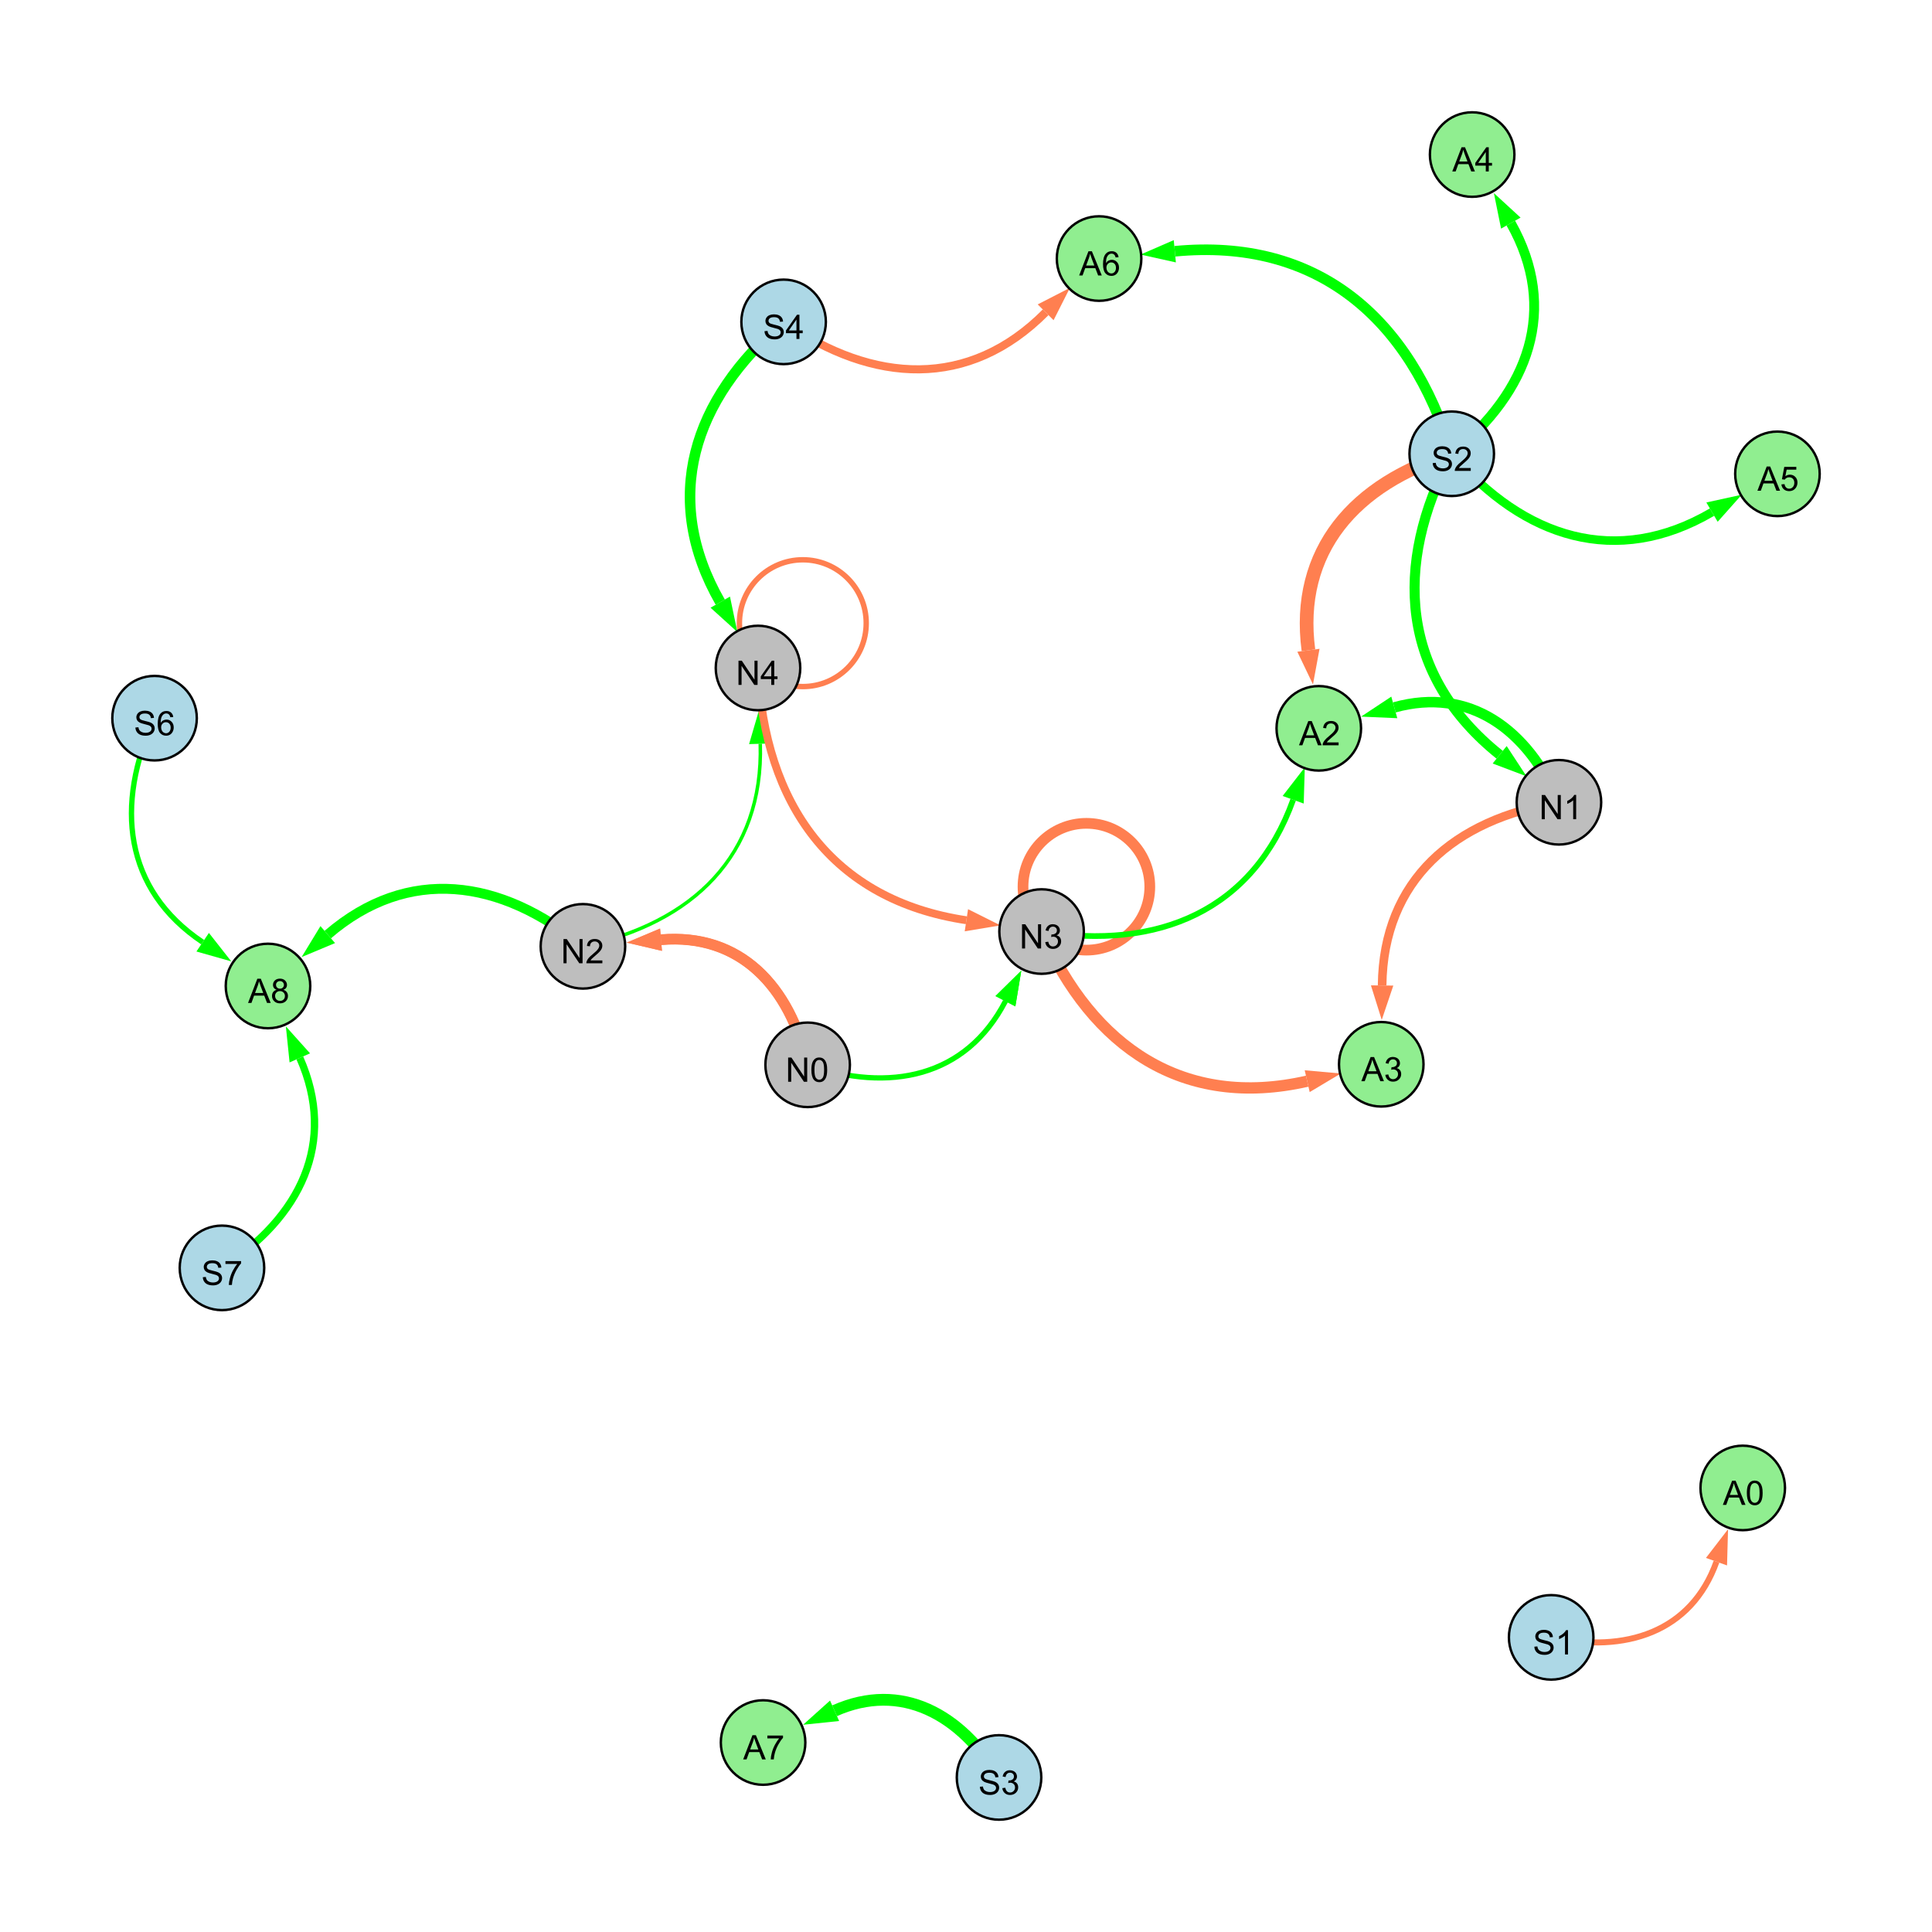 <?xml version="1.0" encoding="UTF-8"?>
<svg xmlns="http://www.w3.org/2000/svg" xmlns:xlink="http://www.w3.org/1999/xlink" width="800" height="800" viewBox="0 0 800 800">
<defs>
<g>
<g id="glyph-0-0">
<path d="M 1.066 0 L 1.066 -10.023 L 2.426 -10.023 L 7.691 -2.152 L 7.691 -10.023 L 8.961 -10.023 L 8.961 0 L 7.602 0 L 2.336 -7.875 L 2.336 0 Z M 1.066 0 "/>
</g>
<g id="glyph-0-1">
<path d="M 0.582 -4.941 C 0.582 -6.129 0.703 -7.082 0.945 -7.805 C 1.191 -8.527 1.555 -9.082 2.035 -9.477 C 2.516 -9.867 3.121 -10.062 3.848 -10.062 C 4.387 -10.062 4.859 -9.953 5.266 -9.738 C 5.668 -9.52 6.004 -9.211 6.27 -8.801 C 6.531 -8.395 6.738 -7.898 6.891 -7.312 C 7.039 -6.727 7.117 -5.938 7.117 -4.941 C 7.117 -3.766 6.996 -2.816 6.754 -2.094 C 6.512 -1.371 6.152 -0.816 5.672 -0.422 C 5.191 -0.027 4.582 0.172 3.848 0.172 C 2.883 0.172 2.125 -0.176 1.57 -0.867 C 0.91 -1.703 0.582 -3.059 0.582 -4.941 M 1.844 -4.941 C 1.844 -3.297 2.039 -2.203 2.422 -1.656 C 2.809 -1.113 3.285 -0.84 3.848 -0.84 C 4.414 -0.84 4.891 -1.113 5.273 -1.66 C 5.66 -2.207 5.852 -3.301 5.852 -4.941 C 5.852 -6.594 5.66 -7.688 5.273 -8.23 C 4.891 -8.773 4.41 -9.043 3.836 -9.043 C 3.27 -9.043 2.82 -8.805 2.48 -8.328 C 2.059 -7.715 1.844 -6.586 1.844 -4.941 Z M 1.844 -4.941 "/>
</g>
<g id="glyph-0-2">
<path d="M 0.586 -2.645 L 1.82 -2.809 C 1.961 -2.113 2.199 -1.609 2.539 -1.301 C 2.879 -0.996 3.293 -0.84 3.781 -0.84 C 4.359 -0.84 4.848 -1.043 5.246 -1.441 C 5.645 -1.844 5.844 -2.34 5.844 -2.934 C 5.844 -3.496 5.66 -3.965 5.289 -4.332 C 4.922 -4.699 4.453 -4.883 3.883 -4.883 C 3.648 -4.883 3.359 -4.836 3.016 -4.742 L 3.152 -5.824 C 3.234 -5.816 3.301 -5.812 3.352 -5.812 C 3.875 -5.812 4.344 -5.945 4.766 -6.219 C 5.184 -6.492 5.395 -6.914 5.395 -7.484 C 5.395 -7.938 5.242 -8.309 4.938 -8.605 C 4.629 -8.902 4.234 -9.051 3.754 -9.051 C 3.273 -9.051 2.875 -8.898 2.555 -8.602 C 2.238 -8.297 2.031 -7.848 1.941 -7.246 L 0.711 -7.465 C 0.859 -8.289 1.203 -8.93 1.734 -9.383 C 2.27 -9.836 2.934 -10.062 3.727 -10.062 C 4.273 -10.062 4.777 -9.945 5.234 -9.711 C 5.695 -9.477 6.047 -9.156 6.293 -8.75 C 6.535 -8.344 6.656 -7.914 6.656 -7.457 C 6.656 -7.023 6.543 -6.629 6.309 -6.273 C 6.078 -5.918 5.734 -5.637 5.277 -5.43 C 5.871 -5.289 6.328 -5.008 6.656 -4.578 C 6.984 -4.145 7.148 -3.605 7.148 -2.961 C 7.148 -2.086 6.832 -1.344 6.195 -0.734 C 5.555 -0.125 4.75 0.18 3.773 0.18 C 2.895 0.18 2.164 -0.086 1.582 -0.609 C 1 -1.133 0.672 -1.812 0.586 -2.645 Z M 0.586 -2.645 "/>
</g>
<g id="glyph-0-3">
<path d="M 7.047 -1.184 L 7.047 0 L 0.422 0 C 0.414 -0.297 0.461 -0.582 0.566 -0.855 C 0.734 -1.305 1.008 -1.75 1.379 -2.188 C 1.75 -2.625 2.285 -3.133 2.988 -3.703 C 4.078 -4.598 4.812 -5.305 5.195 -5.828 C 5.578 -6.348 5.77 -6.844 5.77 -7.309 C 5.77 -7.797 5.594 -8.207 5.246 -8.543 C 4.898 -8.875 4.445 -9.043 3.883 -9.043 C 3.289 -9.043 2.816 -8.867 2.461 -8.512 C 2.105 -8.156 1.926 -7.664 1.922 -7.035 L 0.656 -7.164 C 0.742 -8.109 1.07 -8.828 1.633 -9.32 C 2.199 -9.816 2.957 -10.062 3.91 -10.062 C 4.871 -10.062 5.633 -9.797 6.195 -9.262 C 6.754 -8.73 7.035 -8.07 7.035 -7.281 C 7.035 -6.879 6.953 -6.484 6.789 -6.098 C 6.625 -5.711 6.352 -5.301 5.973 -4.875 C 5.59 -4.445 4.957 -3.859 4.074 -3.109 C 3.336 -2.492 2.863 -2.07 2.652 -1.848 C 2.441 -1.629 2.27 -1.406 2.133 -1.184 Z M 7.047 -1.184 "/>
</g>
<g id="glyph-0-4">
<path d="M 4.523 0 L 4.523 -2.398 L 0.18 -2.398 L 0.18 -3.527 L 4.75 -10.023 L 5.758 -10.023 L 5.758 -3.527 L 7.109 -3.527 L 7.109 -2.398 L 5.758 -2.398 L 5.758 0 L 4.523 0 M 4.523 -3.527 L 4.523 -8.047 L 1.387 -3.527 Z M 4.523 -3.527 "/>
</g>
<g id="glyph-0-5">
<path d="M 0.629 -3.219 L 1.879 -3.328 C 1.938 -2.828 2.078 -2.418 2.293 -2.094 C 2.512 -1.773 2.848 -1.516 3.301 -1.316 C 3.758 -1.117 4.27 -1.02 4.84 -1.02 C 5.344 -1.02 5.793 -1.094 6.18 -1.242 C 6.566 -1.395 6.855 -1.602 7.043 -1.863 C 7.234 -2.125 7.328 -2.41 7.328 -2.719 C 7.328 -3.035 7.238 -3.309 7.055 -3.543 C 6.871 -3.777 6.57 -3.977 6.152 -4.137 C 5.883 -4.242 5.289 -4.402 4.367 -4.625 C 3.449 -4.844 2.805 -5.055 2.434 -5.25 C 1.953 -5.5 1.598 -5.812 1.363 -6.184 C 1.129 -6.555 1.012 -6.969 1.012 -7.43 C 1.012 -7.938 1.156 -8.41 1.441 -8.848 C 1.73 -9.289 2.148 -9.621 2.699 -9.852 C 3.25 -10.078 3.863 -10.191 4.539 -10.191 C 5.281 -10.191 5.938 -10.074 6.504 -9.832 C 7.07 -9.594 7.508 -9.242 7.812 -8.777 C 8.117 -8.312 8.281 -7.785 8.305 -7.199 L 7.035 -7.102 C 6.965 -7.734 6.734 -8.215 6.34 -8.539 C 5.945 -8.863 5.363 -9.023 4.594 -9.023 C 3.793 -9.023 3.207 -8.875 2.84 -8.582 C 2.473 -8.289 2.289 -7.934 2.289 -7.52 C 2.289 -7.16 2.422 -6.863 2.68 -6.633 C 2.934 -6.398 3.602 -6.16 4.68 -5.918 C 5.758 -5.672 6.496 -5.461 6.898 -5.277 C 7.48 -5.008 7.91 -4.668 8.188 -4.254 C 8.469 -3.844 8.605 -3.367 8.605 -2.828 C 8.605 -2.297 8.453 -1.793 8.148 -1.324 C 7.844 -0.852 7.406 -0.484 6.832 -0.223 C 6.262 0.039 5.617 0.172 4.902 0.172 C 3.996 0.172 3.234 0.039 2.621 -0.227 C 2.008 -0.488 1.527 -0.887 1.18 -1.418 C 0.832 -1.949 0.648 -2.551 0.629 -3.219 Z M 0.629 -3.219 "/>
</g>
<g id="glyph-0-6">
<path d="M 5.215 0 L 3.984 0 L 3.984 -7.84 C 3.688 -7.559 3.301 -7.277 2.82 -6.992 C 2.34 -6.711 1.906 -6.5 1.523 -6.359 L 1.523 -7.547 C 2.211 -7.871 2.812 -8.262 3.328 -8.723 C 3.844 -9.184 4.207 -9.629 4.422 -10.062 L 5.215 -10.062 Z M 5.215 0 "/>
</g>
<g id="glyph-0-7">
<path d="M -0.02 0 L 3.828 -10.023 L 5.258 -10.023 L 9.359 0 L 7.848 0 L 6.68 -3.035 L 2.488 -3.035 L 1.387 0 L -0.02 0 M 2.871 -4.117 L 6.27 -4.117 L 5.223 -6.891 C 4.902 -7.734 4.668 -8.426 4.512 -8.969 C 4.383 -8.328 4.203 -7.688 3.973 -7.055 Z M 2.871 -4.117 "/>
</g>
<g id="glyph-0-8">
<path d="M 0.582 -2.625 L 1.875 -2.734 C 1.969 -2.105 2.191 -1.633 2.539 -1.316 C 2.887 -1 3.309 -0.84 3.801 -0.84 C 4.395 -0.84 4.895 -1.062 5.305 -1.512 C 5.715 -1.957 5.922 -2.551 5.922 -3.289 C 5.922 -3.988 5.723 -4.543 5.328 -4.949 C 4.934 -5.355 4.418 -5.559 3.781 -5.559 C 3.383 -5.559 3.027 -5.469 2.707 -5.289 C 2.387 -5.109 2.137 -4.875 1.953 -4.586 L 0.801 -4.738 L 1.77 -9.883 L 6.754 -9.883 L 6.754 -8.711 L 2.754 -8.711 L 2.215 -6.016 C 2.816 -6.434 3.449 -6.645 4.109 -6.645 C 4.984 -6.645 5.723 -6.34 6.324 -5.734 C 6.926 -5.129 7.227 -4.352 7.227 -3.398 C 7.227 -2.492 6.961 -1.707 6.434 -1.047 C 5.789 -0.234 4.914 0.172 3.801 0.172 C 2.891 0.172 2.145 -0.086 1.57 -0.594 C 0.992 -1.105 0.664 -1.781 0.582 -2.625 Z M 0.582 -2.625 "/>
</g>
<g id="glyph-0-9">
<path d="M 6.965 -7.566 L 5.742 -7.473 C 5.633 -7.953 5.477 -8.305 5.277 -8.523 C 4.945 -8.875 4.535 -9.051 4.047 -9.051 C 3.656 -9.051 3.312 -8.941 3.016 -8.723 C 2.629 -8.441 2.32 -8.027 2.098 -7.484 C 1.875 -6.941 1.758 -6.172 1.75 -5.168 C 2.047 -5.617 2.41 -5.953 2.836 -6.172 C 3.266 -6.391 3.715 -6.5 4.184 -6.5 C 5.004 -6.5 5.703 -6.199 6.277 -5.594 C 6.855 -4.992 7.145 -4.211 7.145 -3.254 C 7.145 -2.625 7.008 -2.039 6.738 -1.5 C 6.465 -0.961 6.094 -0.547 5.617 -0.258 C 5.145 0.027 4.609 0.172 4.008 0.172 C 2.98 0.172 2.145 -0.207 1.496 -0.961 C 0.852 -1.715 0.527 -2.957 0.527 -4.688 C 0.527 -6.625 0.883 -8.035 1.602 -8.914 C 2.223 -9.68 3.066 -10.062 4.121 -10.062 C 4.91 -10.062 5.555 -9.84 6.059 -9.398 C 6.562 -8.957 6.867 -8.348 6.965 -7.566 M 1.941 -3.246 C 1.941 -2.824 2.031 -2.418 2.211 -2.031 C 2.391 -1.645 2.645 -1.348 2.969 -1.145 C 3.289 -0.941 3.629 -0.84 3.984 -0.84 C 4.504 -0.84 4.953 -1.051 5.324 -1.469 C 5.699 -1.891 5.887 -2.457 5.887 -3.18 C 5.887 -3.871 5.699 -4.418 5.332 -4.816 C 4.961 -5.215 4.5 -5.414 3.938 -5.414 C 3.383 -5.414 2.91 -5.215 2.523 -4.816 C 2.137 -4.418 1.941 -3.895 1.941 -3.246 Z M 1.941 -3.246 "/>
</g>
<g id="glyph-0-10">
<path d="M 0.664 -8.711 L 0.664 -9.891 L 7.148 -9.891 L 7.148 -8.934 C 6.512 -8.254 5.879 -7.352 5.254 -6.227 C 4.625 -5.102 4.141 -3.945 3.801 -2.754 C 3.555 -1.918 3.398 -0.996 3.328 0 L 2.062 0 C 2.078 -0.789 2.234 -1.742 2.531 -2.859 C 2.824 -3.973 3.25 -5.051 3.805 -6.086 C 4.359 -7.125 4.945 -8 5.57 -8.711 Z M 0.664 -8.711 "/>
</g>
<g id="glyph-0-11">
<path d="M 2.477 -5.434 C 1.965 -5.621 1.586 -5.887 1.34 -6.234 C 1.094 -6.582 0.969 -6.996 0.969 -7.477 C 0.969 -8.207 1.234 -8.82 1.758 -9.316 C 2.281 -9.812 2.977 -10.062 3.848 -10.062 C 4.723 -10.062 5.43 -9.809 5.961 -9.301 C 6.492 -8.793 6.762 -8.172 6.762 -7.445 C 6.762 -6.98 6.641 -6.574 6.395 -6.23 C 6.152 -5.887 5.781 -5.621 5.285 -5.434 C 5.898 -5.234 6.367 -4.91 6.688 -4.465 C 7.012 -4.016 7.172 -3.484 7.172 -2.863 C 7.172 -2.008 6.867 -1.289 6.262 -0.703 C 5.656 -0.121 4.859 0.172 3.867 0.172 C 2.879 0.172 2.082 -0.121 1.477 -0.707 C 0.871 -1.293 0.566 -2.023 0.566 -2.898 C 0.566 -3.551 0.734 -4.098 1.062 -4.535 C 1.395 -4.977 1.863 -5.273 2.477 -5.434 M 2.227 -7.52 C 2.227 -7.047 2.383 -6.656 2.688 -6.359 C 2.992 -6.055 3.387 -5.906 3.875 -5.906 C 4.352 -5.906 4.738 -6.055 5.043 -6.355 C 5.344 -6.652 5.496 -7.02 5.496 -7.453 C 5.496 -7.902 5.34 -8.281 5.027 -8.59 C 4.715 -8.898 4.328 -9.051 3.863 -9.051 C 3.395 -9.051 3.004 -8.898 2.695 -8.602 C 2.383 -8.297 2.227 -7.938 2.227 -7.52 M 1.832 -2.891 C 1.832 -2.539 1.914 -2.203 2.082 -1.875 C 2.246 -1.547 2.496 -1.289 2.824 -1.109 C 3.152 -0.93 3.504 -0.84 3.883 -0.84 C 4.469 -0.84 4.957 -1.031 5.34 -1.406 C 5.723 -1.785 5.914 -2.266 5.914 -2.852 C 5.914 -3.441 5.715 -3.934 5.32 -4.32 C 4.926 -4.707 4.434 -4.902 3.844 -4.902 C 3.262 -4.902 2.785 -4.711 2.402 -4.328 C 2.023 -3.945 1.832 -3.465 1.832 -2.891 Z M 1.832 -2.891 "/>
</g>
</g>
</defs>
<rect x="-80" y="-80" width="960" height="960" fill="rgb(100%, 100%, 100%)" fill-opacity="1"/>
<path fill="none" stroke-width="2.177" stroke-linecap="butt" stroke-linejoin="miter" stroke="rgb(0%, 100%, 0%)" stroke-opacity="1" stroke-miterlimit="10" d="M 334.43 440.922 C 368.312 452.617 399.973 446.102 416.324 414.586 "/>
<path fill-rule="nonzero" fill="rgb(0%, 100%, 0%)" fill-opacity="1" d="M 422.898 401.922 L 420.441 416.723 L 412.211 412.449 L 422.898 401.922 "/>
<path fill="none" stroke-width="4.431" stroke-linecap="butt" stroke-linejoin="miter" stroke="rgb(100%, 49.804%, 31.373%)" stroke-opacity="1" stroke-miterlimit="10" d="M 476.109 367.176 C 476.109 381.672 464.355 393.426 449.859 393.426 C 435.363 393.426 423.609 381.672 423.609 367.176 C 423.609 352.676 435.363 340.926 449.859 340.926 C 464.355 340.926 476.109 352.676 476.109 367.176 "/>
<path fill="none" stroke-width="4.453" stroke-linecap="butt" stroke-linejoin="miter" stroke="rgb(100%, 49.804%, 31.373%)" stroke-opacity="1" stroke-miterlimit="10" d="M 334.43 440.922 C 327.145 408.473 306.492 386.332 273.715 389.113 "/>
<path fill-rule="nonzero" fill="rgb(100%, 49.804%, 31.373%)" fill-opacity="1" d="M 259.5 390.316 L 273.324 384.492 L 274.105 393.73 L 259.5 390.316 "/>
<path fill="none" stroke-width="4.273" stroke-linecap="butt" stroke-linejoin="miter" stroke="rgb(100%, 49.804%, 31.373%)" stroke-opacity="1" stroke-miterlimit="10" d="M 334.43 440.922 C 327.145 408.473 306.492 386.332 273.715 389.113 "/>
<path fill-rule="nonzero" fill="rgb(100%, 49.804%, 31.373%)" fill-opacity="1" d="M 259.5 390.316 L 273.324 384.492 L 274.105 393.73 L 259.5 390.316 "/>
<path fill="none" stroke-width="2.237" stroke-linecap="butt" stroke-linejoin="miter" stroke="rgb(100%, 49.804%, 31.373%)" stroke-opacity="1" stroke-miterlimit="10" d="M 358.684 258.043 C 358.684 272.539 346.93 284.293 332.434 284.293 C 317.938 284.293 306.184 272.539 306.184 258.043 C 306.184 243.543 317.938 231.793 332.434 231.793 C 346.93 231.793 358.684 243.543 358.684 258.043 "/>
<path fill="none" stroke-width="4.367" stroke-linecap="butt" stroke-linejoin="miter" stroke="rgb(0%, 100%, 0%)" stroke-opacity="1" stroke-miterlimit="10" d="M 324.477 133.277 C 286.715 165.406 273.711 206.535 298.242 249.336 "/>
<path fill-rule="nonzero" fill="rgb(0%, 100%, 0%)" fill-opacity="1" d="M 305.336 261.715 L 294.223 251.641 L 302.266 247.031 L 305.336 261.715 "/>
<path fill="none" stroke-width="1.44" stroke-linecap="butt" stroke-linejoin="miter" stroke="rgb(0%, 100%, 0%)" stroke-opacity="1" stroke-miterlimit="10" d="M 241.379 391.855 C 286.824 382.258 316.199 354.152 314.812 307.984 "/>
<path fill-rule="nonzero" fill="rgb(0%, 100%, 0%)" fill-opacity="1" d="M 314.387 293.723 L 319.445 307.844 L 310.18 308.121 L 314.387 293.723 "/>
<path fill="none" stroke-width="1.491" stroke-linecap="butt" stroke-linejoin="miter" stroke="rgb(0%, 100%, 0%)" stroke-opacity="1" stroke-miterlimit="10" d="M 334.43 440.922 C 368.312 452.617 399.973 446.102 416.324 414.586 "/>
<path fill-rule="nonzero" fill="rgb(0%, 100%, 0%)" fill-opacity="1" d="M 422.898 401.922 L 420.441 416.723 L 412.211 412.449 L 422.898 401.922 "/>
<path fill="none" stroke-width="4.152" stroke-linecap="butt" stroke-linejoin="miter" stroke="rgb(0%, 100%, 0%)" stroke-opacity="1" stroke-miterlimit="10" d="M 601.133 187.895 C 576.586 234.406 580.125 279.793 620.98 312.535 "/>
<path fill-rule="nonzero" fill="rgb(0%, 100%, 0%)" fill-opacity="1" d="M 632.109 321.457 L 618.082 316.152 L 623.879 308.918 L 632.109 321.457 "/>
<path fill="none" stroke-width="3.269" stroke-linecap="butt" stroke-linejoin="miter" stroke="rgb(100%, 49.804%, 31.373%)" stroke-opacity="1" stroke-miterlimit="10" d="M 313.871 276.602 C 316.523 332.992 344.551 372.691 400.16 381.055 "/>
<path fill-rule="nonzero" fill="rgb(100%, 49.804%, 31.373%)" fill-opacity="1" d="M 414.266 383.176 L 399.469 385.637 L 400.848 376.469 L 414.266 383.176 "/>
<path fill="none" stroke-width="2.483" stroke-linecap="butt" stroke-linejoin="miter" stroke="rgb(100%, 49.804%, 31.373%)" stroke-opacity="1" stroke-miterlimit="10" d="M 642.305 677.996 C 672.961 684.664 700.367 675.852 710.762 646.656 "/>
<path fill-rule="nonzero" fill="rgb(100%, 49.804%, 31.373%)" fill-opacity="1" d="M 715.547 633.215 L 715.129 648.211 L 706.395 645.102 L 715.547 633.215 "/>
<path fill="none" stroke-width="4.342" stroke-linecap="butt" stroke-linejoin="miter" stroke="rgb(0%, 100%, 0%)" stroke-opacity="1" stroke-miterlimit="10" d="M 645.523 332.207 C 632.621 302.066 608.59 284.266 577.348 292.922 "/>
<path fill-rule="nonzero" fill="rgb(0%, 100%, 0%)" fill-opacity="1" d="M 563.602 296.734 L 576.109 288.457 L 578.586 297.391 L 563.602 296.734 "/>
<path fill="none" stroke-width="3.569" stroke-linecap="butt" stroke-linejoin="miter" stroke="rgb(100%, 49.804%, 31.373%)" stroke-opacity="1" stroke-miterlimit="10" d="M 645.523 332.207 C 602.152 339.188 572.781 364.418 572.305 408.062 "/>
<path fill-rule="nonzero" fill="rgb(100%, 49.804%, 31.373%)" fill-opacity="1" d="M 572.148 422.328 L 567.668 408.012 L 576.941 408.113 L 572.148 422.328 "/>
<path fill="none" stroke-width="4.688" stroke-linecap="butt" stroke-linejoin="miter" stroke="rgb(100%, 49.804%, 31.373%)" stroke-opacity="1" stroke-miterlimit="10" d="M 431.297 385.734 C 452.469 433.883 490.227 459.336 541.281 447.691 "/>
<path fill-rule="nonzero" fill="rgb(100%, 49.804%, 31.373%)" fill-opacity="1" d="M 555.191 444.516 L 542.312 452.207 L 540.25 443.172 L 555.191 444.516 "/>
<path fill="none" stroke-width="3.545" stroke-linecap="butt" stroke-linejoin="miter" stroke="rgb(0%, 100%, 0%)" stroke-opacity="1" stroke-miterlimit="10" d="M 601.133 187.895 C 631.016 222.895 669.418 235.176 708.91 212.059 "/>
<path fill-rule="nonzero" fill="rgb(0%, 100%, 0%)" fill-opacity="1" d="M 721.223 204.852 L 711.25 216.059 L 706.566 208.059 L 721.223 204.852 "/>
<path fill="none" stroke-width="4.381" stroke-linecap="butt" stroke-linejoin="miter" stroke="rgb(0%, 100%, 0%)" stroke-opacity="1" stroke-miterlimit="10" d="M 601.133 187.895 C 583.871 131.281 545.176 98.406 486.465 104.047 "/>
<path fill-rule="nonzero" fill="rgb(0%, 100%, 0%)" fill-opacity="1" d="M 472.266 105.41 L 486.023 99.43 L 486.906 108.66 L 472.266 105.41 "/>
<path fill="none" stroke-width="3.348" stroke-linecap="butt" stroke-linejoin="miter" stroke="rgb(100%, 49.804%, 31.373%)" stroke-opacity="1" stroke-miterlimit="10" d="M 324.477 133.277 C 361.633 159.082 401.27 161.207 432.977 129.312 "/>
<path fill-rule="nonzero" fill="rgb(100%, 49.804%, 31.373%)" fill-opacity="1" d="M 443.035 119.195 L 436.262 132.582 L 429.688 126.047 L 443.035 119.195 "/>
<path fill="none" stroke-width="3.047" stroke-linecap="butt" stroke-linejoin="miter" stroke="rgb(0%, 100%, 0%)" stroke-opacity="1" stroke-miterlimit="10" d="M 91.91 524.996 C 124.395 504.074 139.648 473.094 124.145 438.047 "/>
<path fill-rule="nonzero" fill="rgb(0%, 100%, 0%)" fill-opacity="1" d="M 118.371 425.004 L 128.383 436.172 L 119.906 439.922 L 118.371 425.004 "/>
<path fill="none" stroke-width="2.204" stroke-linecap="butt" stroke-linejoin="miter" stroke="rgb(0%, 100%, 0%)" stroke-opacity="1" stroke-miterlimit="10" d="M 64 297.383 C 47.449 333.285 51.34 368.309 83.922 390.145 "/>
<path fill-rule="nonzero" fill="rgb(0%, 100%, 0%)" fill-opacity="1" d="M 95.773 398.09 L 81.34 393.996 L 86.504 386.297 L 95.773 398.09 "/>
<path fill="none" stroke-width="5.667" stroke-linecap="butt" stroke-linejoin="miter" stroke="rgb(100%, 49.804%, 31.373%)" stroke-opacity="1" stroke-miterlimit="10" d="M 601.133 187.895 C 561.012 200.188 536.32 227.961 541.797 269.266 "/>
<path fill-rule="nonzero" fill="rgb(100%, 49.804%, 31.373%)" fill-opacity="1" d="M 543.672 283.406 L 537.203 269.875 L 546.395 268.656 L 543.672 283.406 "/>
<path fill="none" stroke-width="4.073" stroke-linecap="butt" stroke-linejoin="miter" stroke="rgb(0%, 100%, 0%)" stroke-opacity="1" stroke-miterlimit="10" d="M 601.133 187.895 C 633.164 162.176 645.629 127.91 625.594 92.387 "/>
<path fill-rule="nonzero" fill="rgb(0%, 100%, 0%)" fill-opacity="1" d="M 618.586 79.961 L 629.633 90.109 L 621.559 94.664 L 618.586 79.961 "/>
<path fill="none" stroke-width="4.875" stroke-linecap="butt" stroke-linejoin="miter" stroke="rgb(0%, 100%, 0%)" stroke-opacity="1" stroke-miterlimit="10" d="M 413.68 736 C 397.879 709.773 373.207 696.125 345.582 708.395 "/>
<path fill-rule="nonzero" fill="rgb(0%, 100%, 0%)" fill-opacity="1" d="M 332.543 714.188 L 343.699 704.16 L 347.465 712.633 L 332.543 714.188 "/>
<path fill="none" stroke-width="4.092" stroke-linecap="butt" stroke-linejoin="miter" stroke="rgb(0%, 100%, 0%)" stroke-opacity="1" stroke-miterlimit="10" d="M 241.379 391.855 C 207.371 363.82 168.91 358.434 135.715 386.992 "/>
<path fill-rule="nonzero" fill="rgb(0%, 100%, 0%)" fill-opacity="1" d="M 124.898 396.297 L 132.691 383.48 L 138.738 390.508 L 124.898 396.297 "/>
<path fill="none" stroke-width="2.361" stroke-linecap="butt" stroke-linejoin="miter" stroke="rgb(0%, 100%, 0%)" stroke-opacity="1" stroke-miterlimit="10" d="M 431.297 385.734 C 479.668 393.59 519.012 377.055 535.473 331.164 "/>
<path fill-rule="nonzero" fill="rgb(0%, 100%, 0%)" fill-opacity="1" d="M 540.289 317.734 L 539.836 332.73 L 531.109 329.598 L 540.289 317.734 "/>
<path fill-rule="nonzero" fill="rgb(74.51%, 74.51%, 74.51%)" fill-opacity="1" stroke-width="1" stroke-linecap="butt" stroke-linejoin="miter" stroke="rgb(0%, 0%, 0%)" stroke-opacity="1" stroke-miterlimit="10" d="M 351.93 440.922 C 351.93 450.586 344.094 458.422 334.43 458.422 C 324.766 458.422 316.93 450.586 316.93 440.922 C 316.93 431.258 324.766 423.422 334.43 423.422 C 344.094 423.422 351.93 431.258 351.93 440.922 "/>
<path fill-rule="nonzero" fill="rgb(74.51%, 74.51%, 74.51%)" fill-opacity="1" stroke-width="1" stroke-linecap="butt" stroke-linejoin="miter" stroke="rgb(0%, 0%, 0%)" stroke-opacity="1" stroke-miterlimit="10" d="M 448.797 385.734 C 448.797 395.402 440.961 403.234 431.297 403.234 C 421.633 403.234 413.797 395.402 413.797 385.734 C 413.797 376.07 421.633 368.234 431.297 368.234 C 440.961 368.234 448.797 376.07 448.797 385.734 "/>
<path fill-rule="nonzero" fill="rgb(74.51%, 74.51%, 74.51%)" fill-opacity="1" stroke-width="1" stroke-linecap="butt" stroke-linejoin="miter" stroke="rgb(0%, 0%, 0%)" stroke-opacity="1" stroke-miterlimit="10" d="M 258.879 391.855 C 258.879 401.52 251.043 409.355 241.379 409.355 C 231.715 409.355 223.879 401.52 223.879 391.855 C 223.879 382.191 231.715 374.355 241.379 374.355 C 251.043 374.355 258.879 382.191 258.879 391.855 "/>
<path fill-rule="nonzero" fill="rgb(74.51%, 74.51%, 74.51%)" fill-opacity="1" stroke-width="1" stroke-linecap="butt" stroke-linejoin="miter" stroke="rgb(0%, 0%, 0%)" stroke-opacity="1" stroke-miterlimit="10" d="M 331.371 276.602 C 331.371 286.27 323.535 294.102 313.871 294.102 C 304.207 294.102 296.371 286.27 296.371 276.602 C 296.371 266.938 304.207 259.102 313.871 259.102 C 323.535 259.102 331.371 266.938 331.371 276.602 "/>
<path fill-rule="nonzero" fill="rgb(67.843%, 84.706%, 90.196%)" fill-opacity="1" stroke-width="1" stroke-linecap="butt" stroke-linejoin="miter" stroke="rgb(0%, 0%, 0%)" stroke-opacity="1" stroke-miterlimit="10" d="M 341.977 133.277 C 341.977 142.941 334.141 150.777 324.477 150.777 C 314.809 150.777 306.977 142.941 306.977 133.277 C 306.977 123.613 314.809 115.777 324.477 115.777 C 334.141 115.777 341.977 123.613 341.977 133.277 "/>
<path fill-rule="nonzero" fill="rgb(67.843%, 84.706%, 90.196%)" fill-opacity="1" stroke-width="1" stroke-linecap="butt" stroke-linejoin="miter" stroke="rgb(0%, 0%, 0%)" stroke-opacity="1" stroke-miterlimit="10" d="M 618.633 187.895 C 618.633 197.562 610.797 205.395 601.133 205.395 C 591.465 205.395 583.633 197.562 583.633 187.895 C 583.633 178.23 591.465 170.395 601.133 170.395 C 610.797 170.395 618.633 178.23 618.633 187.895 "/>
<path fill-rule="nonzero" fill="rgb(74.51%, 74.51%, 74.51%)" fill-opacity="1" stroke-width="1" stroke-linecap="butt" stroke-linejoin="miter" stroke="rgb(0%, 0%, 0%)" stroke-opacity="1" stroke-miterlimit="10" d="M 663.023 332.207 C 663.023 341.871 655.191 349.707 645.523 349.707 C 635.859 349.707 628.023 341.871 628.023 332.207 C 628.023 322.543 635.859 314.707 645.523 314.707 C 655.191 314.707 663.023 322.543 663.023 332.207 "/>
<path fill-rule="nonzero" fill="rgb(67.843%, 84.706%, 90.196%)" fill-opacity="1" stroke-width="1" stroke-linecap="butt" stroke-linejoin="miter" stroke="rgb(0%, 0%, 0%)" stroke-opacity="1" stroke-miterlimit="10" d="M 659.805 677.996 C 659.805 687.66 651.969 695.496 642.305 695.496 C 632.641 695.496 624.805 687.66 624.805 677.996 C 624.805 668.332 632.641 660.496 642.305 660.496 C 651.969 660.496 659.805 668.332 659.805 677.996 "/>
<path fill-rule="nonzero" fill="rgb(56.471%, 93.333%, 56.471%)" fill-opacity="1" stroke-width="1" stroke-linecap="butt" stroke-linejoin="miter" stroke="rgb(0%, 0%, 0%)" stroke-opacity="1" stroke-miterlimit="10" d="M 739.133 616.121 C 739.133 625.785 731.297 633.621 721.633 633.621 C 711.965 633.621 704.133 625.785 704.133 616.121 C 704.133 606.457 711.965 598.621 721.633 598.621 C 731.297 598.621 739.133 606.457 739.133 616.121 "/>
<path fill-rule="nonzero" fill="rgb(56.471%, 93.333%, 56.471%)" fill-opacity="1" stroke-width="1" stroke-linecap="butt" stroke-linejoin="miter" stroke="rgb(0%, 0%, 0%)" stroke-opacity="1" stroke-miterlimit="10" d="M 563.582 301.586 C 563.582 311.254 555.75 319.086 546.082 319.086 C 536.418 319.086 528.582 311.254 528.582 301.586 C 528.582 291.922 536.418 284.086 546.082 284.086 C 555.75 284.086 563.582 291.922 563.582 301.586 "/>
<path fill-rule="nonzero" fill="rgb(56.471%, 93.333%, 56.471%)" fill-opacity="1" stroke-width="1" stroke-linecap="butt" stroke-linejoin="miter" stroke="rgb(0%, 0%, 0%)" stroke-opacity="1" stroke-miterlimit="10" d="M 589.449 440.695 C 589.449 450.359 581.613 458.195 571.949 458.195 C 562.285 458.195 554.449 450.359 554.449 440.695 C 554.449 431.031 562.285 423.195 571.949 423.195 C 581.613 423.195 589.449 431.031 589.449 440.695 "/>
<path fill-rule="nonzero" fill="rgb(56.471%, 93.333%, 56.471%)" fill-opacity="1" stroke-width="1" stroke-linecap="butt" stroke-linejoin="miter" stroke="rgb(0%, 0%, 0%)" stroke-opacity="1" stroke-miterlimit="10" d="M 753.5 196.203 C 753.5 205.867 745.664 213.703 736 213.703 C 726.336 213.703 718.5 205.867 718.5 196.203 C 718.5 186.535 726.336 178.703 736 178.703 C 745.664 178.703 753.5 186.535 753.5 196.203 "/>
<path fill-rule="nonzero" fill="rgb(56.471%, 93.333%, 56.471%)" fill-opacity="1" stroke-width="1" stroke-linecap="butt" stroke-linejoin="miter" stroke="rgb(0%, 0%, 0%)" stroke-opacity="1" stroke-miterlimit="10" d="M 472.602 107.059 C 472.602 116.723 464.766 124.559 455.102 124.559 C 445.434 124.559 437.602 116.723 437.602 107.059 C 437.602 97.395 445.434 89.559 455.102 89.559 C 464.766 89.559 472.602 97.395 472.602 107.059 "/>
<path fill-rule="nonzero" fill="rgb(67.843%, 84.706%, 90.196%)" fill-opacity="1" stroke-width="1" stroke-linecap="butt" stroke-linejoin="miter" stroke="rgb(0%, 0%, 0%)" stroke-opacity="1" stroke-miterlimit="10" d="M 109.41 524.996 C 109.41 534.664 101.578 542.496 91.91 542.496 C 82.246 542.496 74.41 534.664 74.41 524.996 C 74.41 515.332 82.246 507.496 91.91 507.496 C 101.578 507.496 109.41 515.332 109.41 524.996 "/>
<path fill-rule="nonzero" fill="rgb(56.471%, 93.333%, 56.471%)" fill-opacity="1" stroke-width="1" stroke-linecap="butt" stroke-linejoin="miter" stroke="rgb(0%, 0%, 0%)" stroke-opacity="1" stroke-miterlimit="10" d="M 128.473 408.277 C 128.473 417.941 120.641 425.777 110.973 425.777 C 101.309 425.777 93.473 417.941 93.473 408.277 C 93.473 398.613 101.309 390.777 110.973 390.777 C 120.641 390.777 128.473 398.613 128.473 408.277 "/>
<path fill-rule="nonzero" fill="rgb(67.843%, 84.706%, 90.196%)" fill-opacity="1" stroke-width="1" stroke-linecap="butt" stroke-linejoin="miter" stroke="rgb(0%, 0%, 0%)" stroke-opacity="1" stroke-miterlimit="10" d="M 81.5 297.383 C 81.5 307.047 73.664 314.883 64 314.883 C 54.336 314.883 46.5 307.047 46.5 297.383 C 46.5 287.719 54.336 279.883 64 279.883 C 73.664 279.883 81.5 287.719 81.5 297.383 "/>
<path fill-rule="nonzero" fill="rgb(56.471%, 93.333%, 56.471%)" fill-opacity="1" stroke-width="1" stroke-linecap="butt" stroke-linejoin="miter" stroke="rgb(0%, 0%, 0%)" stroke-opacity="1" stroke-miterlimit="10" d="M 627.086 64 C 627.086 73.664 619.25 81.5 609.586 81.5 C 599.918 81.5 592.086 73.664 592.086 64 C 592.086 54.336 599.918 46.5 609.586 46.5 C 619.25 46.5 627.086 54.336 627.086 64 "/>
<path fill-rule="nonzero" fill="rgb(67.843%, 84.706%, 90.196%)" fill-opacity="1" stroke-width="1" stroke-linecap="butt" stroke-linejoin="miter" stroke="rgb(0%, 0%, 0%)" stroke-opacity="1" stroke-miterlimit="10" d="M 431.18 736 C 431.18 745.664 423.344 753.5 413.68 753.5 C 404.012 753.5 396.18 745.664 396.18 736 C 396.18 726.336 404.012 718.5 413.68 718.5 C 423.344 718.5 431.18 726.336 431.18 736 "/>
<path fill-rule="nonzero" fill="rgb(56.471%, 93.333%, 56.471%)" fill-opacity="1" stroke-width="1" stroke-linecap="butt" stroke-linejoin="miter" stroke="rgb(0%, 0%, 0%)" stroke-opacity="1" stroke-miterlimit="10" d="M 333.477 721.543 C 333.477 731.211 325.641 739.043 315.977 739.043 C 306.312 739.043 298.477 731.211 298.477 721.543 C 298.477 711.879 306.312 704.043 315.977 704.043 C 325.641 704.043 333.477 711.879 333.477 721.543 "/>
<g fill="rgb(0%, 0%, 0%)" fill-opacity="1">
<use xlink:href="#glyph-0-0" x="325.285" y="447.938"/>
<use xlink:href="#glyph-0-1" x="335.396" y="447.938"/>
</g>
<g fill="rgb(0%, 0%, 0%)" fill-opacity="1">
<use xlink:href="#glyph-0-0" x="422.133" y="392.75"/>
<use xlink:href="#glyph-0-2" x="432.243" y="392.75"/>
</g>
<g fill="rgb(0%, 0%, 0%)" fill-opacity="1">
<use xlink:href="#glyph-0-0" x="232.266" y="398.871"/>
<use xlink:href="#glyph-0-3" x="242.376" y="398.871"/>
</g>
<g fill="rgb(0%, 0%, 0%)" fill-opacity="1">
<use xlink:href="#glyph-0-0" x="304.73" y="283.598"/>
<use xlink:href="#glyph-0-4" x="314.841" y="283.598"/>
</g>
<g fill="rgb(0%, 0%, 0%)" fill-opacity="1">
<use xlink:href="#glyph-0-5" x="315.938" y="140.355"/>
<use xlink:href="#glyph-0-4" x="325.275" y="140.355"/>
</g>
<g fill="rgb(0%, 0%, 0%)" fill-opacity="1">
<use xlink:href="#glyph-0-5" x="592.625" y="194.977"/>
<use xlink:href="#glyph-0-3" x="601.963" y="194.977"/>
</g>
<g fill="rgb(0%, 0%, 0%)" fill-opacity="1">
<use xlink:href="#glyph-0-0" x="637.328" y="339.223"/>
<use xlink:href="#glyph-0-6" x="647.438" y="339.223"/>
</g>
<g fill="rgb(0%, 0%, 0%)" fill-opacity="1">
<use xlink:href="#glyph-0-5" x="634.715" y="685.074"/>
<use xlink:href="#glyph-0-6" x="644.053" y="685.074"/>
</g>
<g fill="rgb(0%, 0%, 0%)" fill-opacity="1">
<use xlink:href="#glyph-0-7" x="713.414" y="623.137"/>
<use xlink:href="#glyph-0-1" x="722.752" y="623.137"/>
</g>
<g fill="rgb(0%, 0%, 0%)" fill-opacity="1">
<use xlink:href="#glyph-0-7" x="537.902" y="308.602"/>
<use xlink:href="#glyph-0-3" x="547.24" y="308.602"/>
</g>
<g fill="rgb(0%, 0%, 0%)" fill-opacity="1">
<use xlink:href="#glyph-0-7" x="563.715" y="447.711"/>
<use xlink:href="#glyph-0-2" x="573.053" y="447.711"/>
</g>
<g fill="rgb(0%, 0%, 0%)" fill-opacity="1">
<use xlink:href="#glyph-0-7" x="727.727" y="203.195"/>
<use xlink:href="#glyph-0-8" x="737.064" y="203.195"/>
</g>
<g fill="rgb(0%, 0%, 0%)" fill-opacity="1">
<use xlink:href="#glyph-0-7" x="446.871" y="114.074"/>
<use xlink:href="#glyph-0-9" x="456.209" y="114.074"/>
</g>
<g fill="rgb(0%, 0%, 0%)" fill-opacity="1">
<use xlink:href="#glyph-0-5" x="83.352" y="532.078"/>
<use xlink:href="#glyph-0-10" x="92.689" y="532.078"/>
</g>
<g fill="rgb(0%, 0%, 0%)" fill-opacity="1">
<use xlink:href="#glyph-0-7" x="102.73" y="415.293"/>
<use xlink:href="#glyph-0-11" x="112.068" y="415.293"/>
</g>
<g fill="rgb(0%, 0%, 0%)" fill-opacity="1">
<use xlink:href="#glyph-0-5" x="55.445" y="304.465"/>
<use xlink:href="#glyph-0-9" x="64.783" y="304.465"/>
</g>
<g fill="rgb(0%, 0%, 0%)" fill-opacity="1">
<use xlink:href="#glyph-0-7" x="601.371" y="70.992"/>
<use xlink:href="#glyph-0-4" x="610.709" y="70.992"/>
</g>
<g fill="rgb(0%, 0%, 0%)" fill-opacity="1">
<use xlink:href="#glyph-0-5" x="405.121" y="743.078"/>
<use xlink:href="#glyph-0-2" x="414.459" y="743.078"/>
</g>
<g fill="rgb(0%, 0%, 0%)" fill-opacity="1">
<use xlink:href="#glyph-0-7" x="307.742" y="728.539"/>
<use xlink:href="#glyph-0-10" x="317.08" y="728.539"/>
</g>
</svg>
